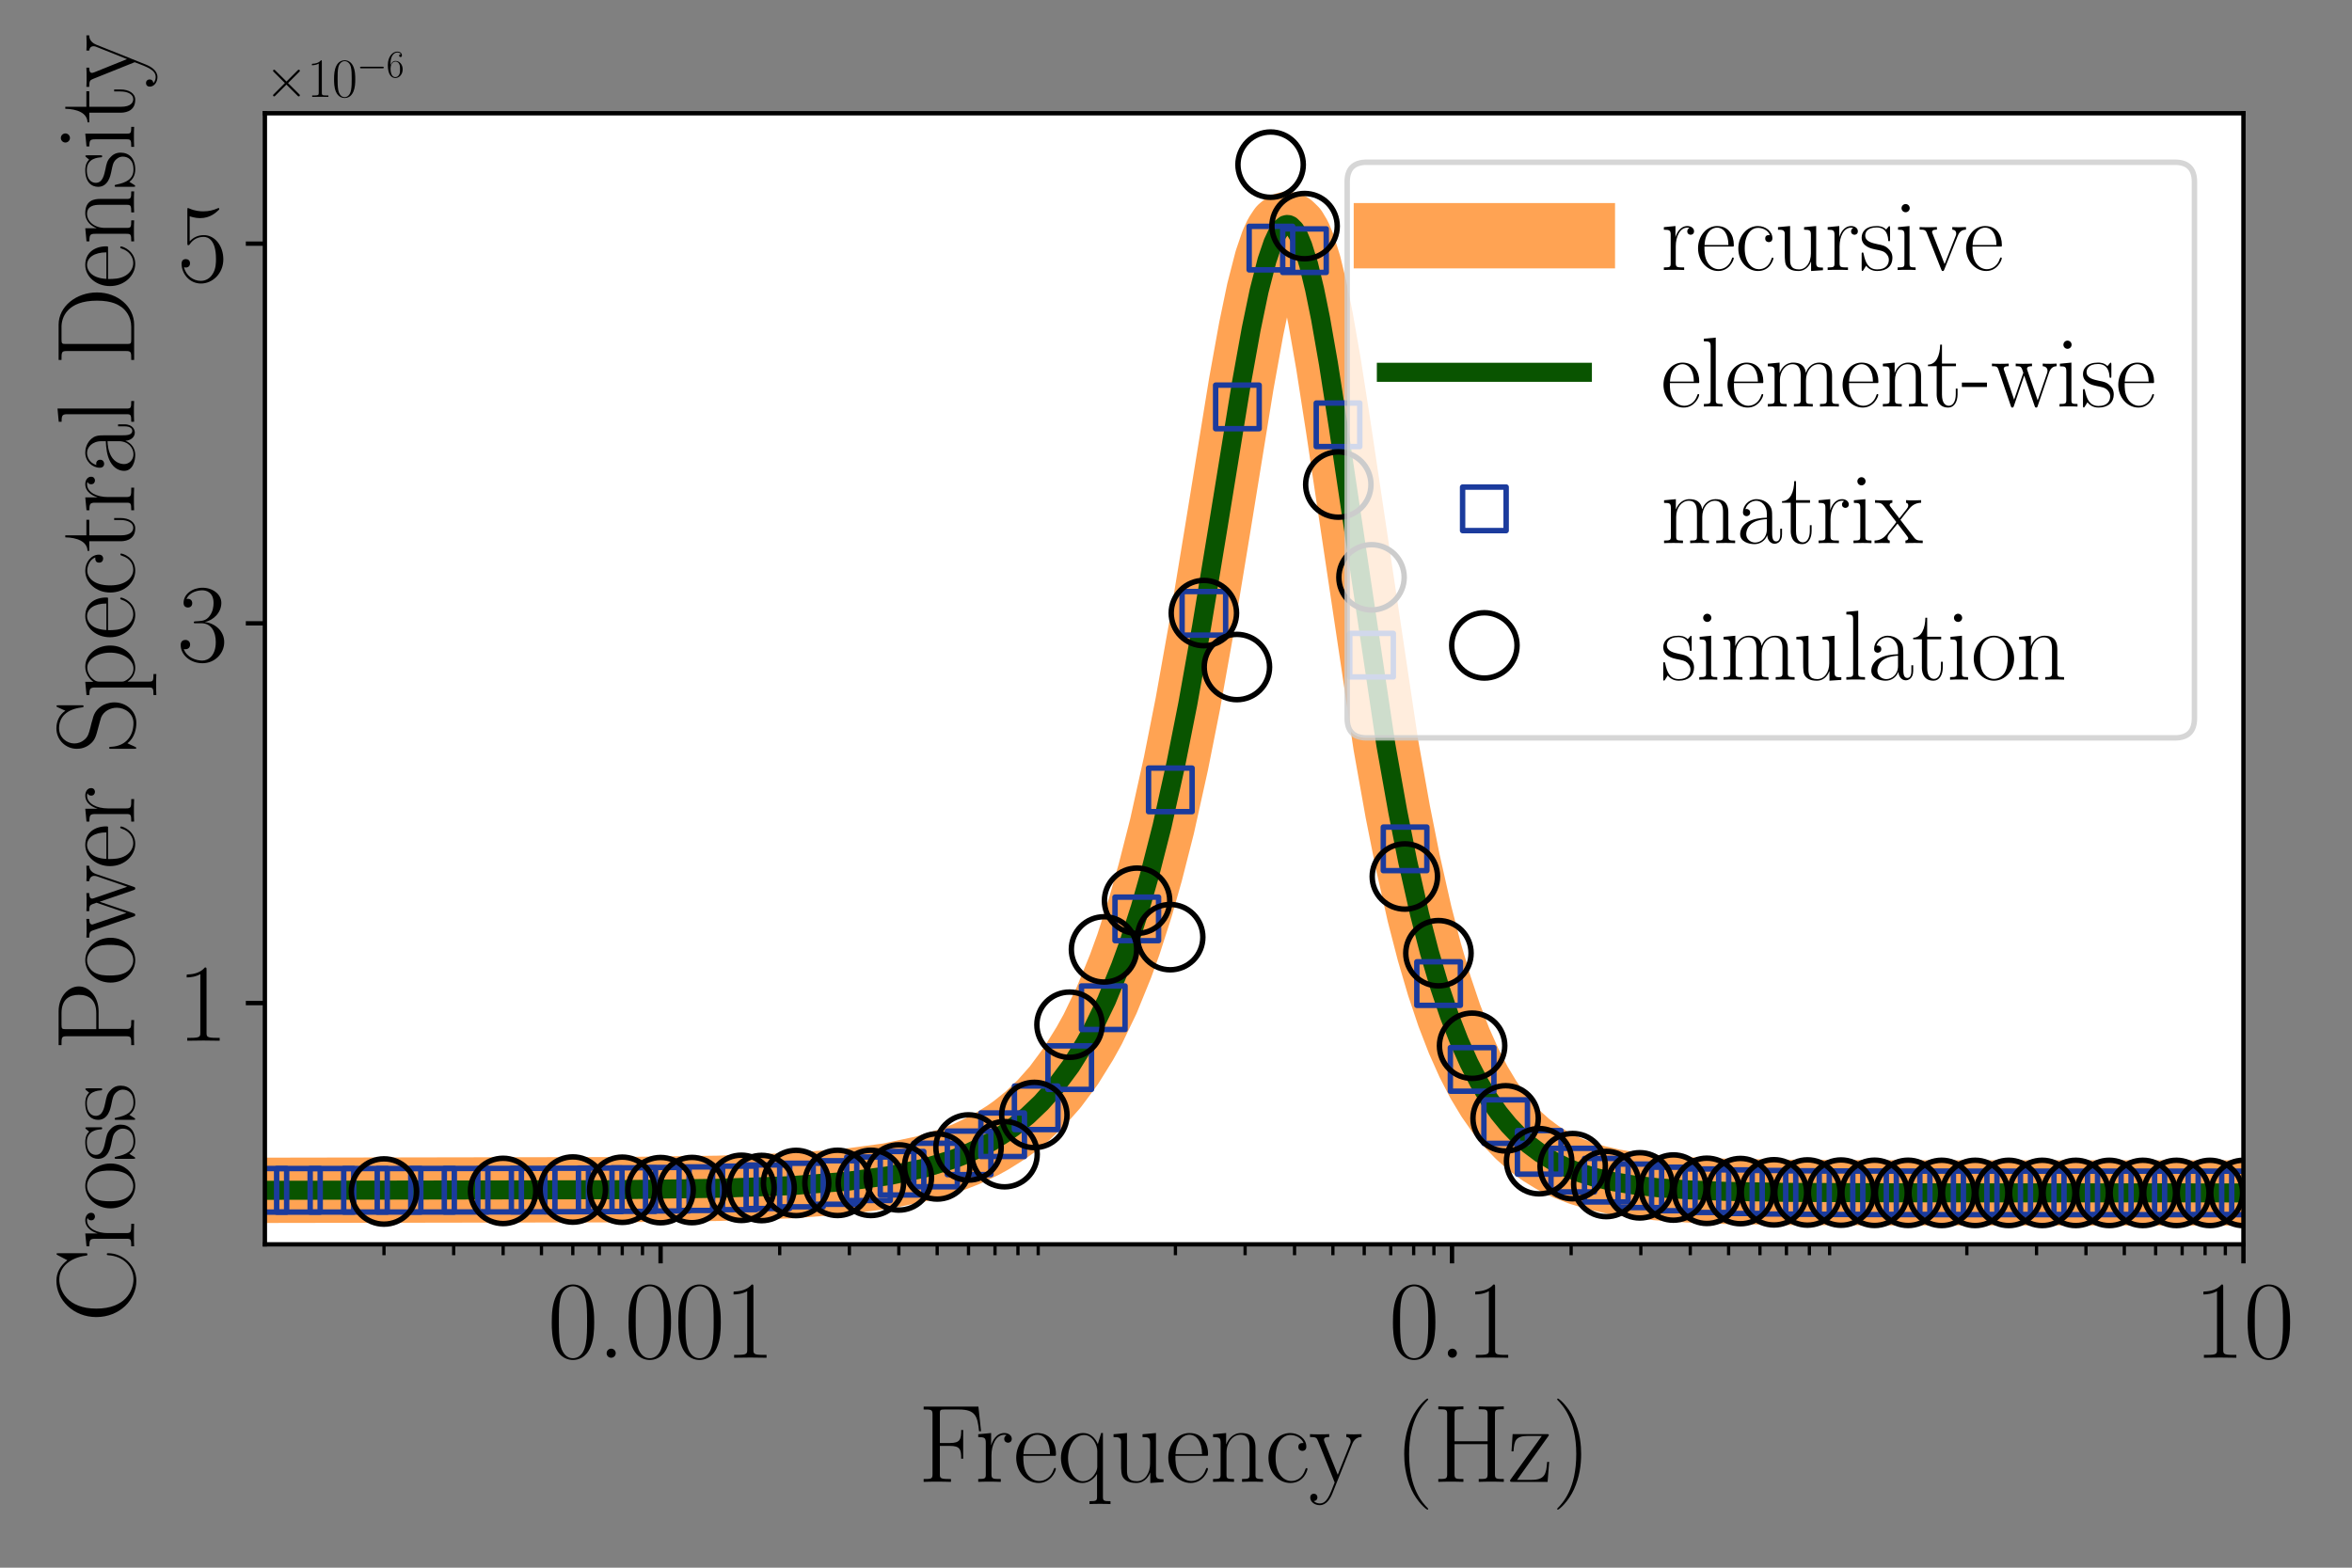 <?xml version="1.0" encoding="utf-8" standalone="no"?>
<!DOCTYPE svg PUBLIC "-//W3C//DTD SVG 1.1//EN"
  "http://www.w3.org/Graphics/SVG/1.1/DTD/svg11.dtd">
<svg xmlns:xlink="http://www.w3.org/1999/xlink" width="432pt" height="288pt" viewBox="0 0 432 288" xmlns="http://www.w3.org/2000/svg" version="1.1">
 <rect x="0" y="0" width="432" height="288" fill="#808080" stroke="none"/>
 <defs>
  <style type="text/css">*{stroke-linejoin: round; stroke-linecap: butt}</style>
 </defs>
 <g id="figure_1">
  <g id="patch_1">
   <path d="M 0 288 
L 432 288 
L 432 0 
L 0 0 
L 0 288 
z
" style="fill: none"/>
  </g>
  <g id="axes_1">
   <g id="patch_2">
    <path d="M 48.651 228.597 
L 412.062 228.597 
L 412.062 20.803 
L 48.651 20.803 
z
" style="fill: #ffffff"/>
   </g>
   <g id="matplotlib.axis_1">
    <g id="xtick_1">
     <g id="line2d_1">
      <defs>
       <path id="m7f804208b7" d="M 0 0 
L 0 3.5 
" style="stroke: #000000; stroke-width: 0.8"/>
      </defs>
      <g>
       <use xlink:href="#m7f804208b7" x="121.333" y="228.597" style="stroke: #000000; stroke-width: 0.8"/>
      </g>
     </g>
     <g id="text_1">
      <!-- 0.001 -->
      <g transform="translate(100.57 249.434) scale(0.2 -0.2)">
       <defs>
        <path id="CMR17-30" d="M 2688 2038 
C 2688 2430 2682 3099 2413 3613 
C 2176 4063 1798 4224 1466 4224 
C 1158 4224 768 4082 525 3620 
C 269 3137 243 2539 243 2038 
C 243 1671 250 1112 448 623 
C 723 -39 1216 -128 1466 -128 
C 1760 -128 2208 -7 2470 604 
C 2662 1048 2688 1568 2688 2038 
z
M 1466 -26 
C 1056 -26 813 328 723 816 
C 653 1196 653 1749 653 2109 
C 653 2604 653 3015 736 3407 
C 858 3954 1216 4121 1466 4121 
C 1728 4121 2067 3947 2189 3420 
C 2272 3054 2278 2623 2278 2109 
C 2278 1691 2278 1176 2202 797 
C 2067 96 1690 -26 1466 -26 
z
" transform="scale(0.016)"/>
        <path id="CMR17-2e" d="M 1062 262 
C 1062 422 934 524 800 524 
C 672 524 538 422 538 262 
C 538 102 666 0 800 0 
C 928 0 1062 102 1062 262 
z
" transform="scale(0.016)"/>
        <path id="CMR17-31" d="M 1702 4083 
C 1702 4217 1696 4224 1606 4224 
C 1357 3927 979 3833 621 3820 
C 602 3820 570 3820 563 3808 
C 557 3795 557 3782 557 3648 
C 755 3648 1088 3686 1344 3839 
L 1344 467 
C 1344 243 1331 166 781 166 
L 589 166 
L 589 0 
C 896 6 1216 12 1523 12 
C 1830 12 2150 6 2458 0 
L 2458 166 
L 2266 166 
C 1715 166 1702 236 1702 467 
L 1702 4083 
z
" transform="scale(0.016)"/>
       </defs>
       <use xlink:href="#CMR17-30" transform="scale(0.996)"/>
       <use xlink:href="#CMR17-2e" transform="translate(45.69 0) scale(0.996)"/>
       <use xlink:href="#CMR17-30" transform="translate(70.562 0) scale(0.996)"/>
       <use xlink:href="#CMR17-30" transform="translate(116.252 0) scale(0.996)"/>
       <use xlink:href="#CMR17-31" transform="translate(161.942 0) scale(0.996)"/>
      </g>
     </g>
    </g>
    <g id="xtick_2">
     <g id="line2d_2">
      <g>
       <use xlink:href="#m7f804208b7" x="266.697" y="228.597" style="stroke: #000000; stroke-width: 0.8"/>
      </g>
     </g>
     <g id="text_2">
      <!-- 0.1 -->
      <g transform="translate(255.072 249.434) scale(0.2 -0.2)">
       <use xlink:href="#CMR17-30" transform="scale(0.996)"/>
       <use xlink:href="#CMR17-2e" transform="translate(45.69 0) scale(0.996)"/>
       <use xlink:href="#CMR17-31" transform="translate(70.562 0) scale(0.996)"/>
      </g>
     </g>
    </g>
    <g id="xtick_3">
     <g id="line2d_3">
      <g>
       <use xlink:href="#m7f804208b7" x="412.062" y="228.597" style="stroke: #000000; stroke-width: 0.8"/>
      </g>
     </g>
     <g id="text_3">
      <!-- 10 -->
      <g transform="translate(402.924 249.434) scale(0.2 -0.2)">
       <use xlink:href="#CMR17-31" transform="scale(0.996)"/>
       <use xlink:href="#CMR17-30" transform="translate(45.69 0) scale(0.996)"/>
      </g>
     </g>
    </g>
    <g id="xtick_4">
     <g id="line2d_4">
      <defs>
       <path id="mc0b486deef" d="M 0 0 
L 0 2 
" style="stroke: #000000; stroke-width: 0.6"/>
      </defs>
      <g>
       <use xlink:href="#mc0b486deef" x="70.53" y="228.597" style="stroke: #000000; stroke-width: 0.6"/>
      </g>
     </g>
    </g>
    <g id="xtick_5">
     <g id="line2d_5">
      <g>
       <use xlink:href="#mc0b486deef" x="83.329" y="228.597" style="stroke: #000000; stroke-width: 0.6"/>
      </g>
     </g>
    </g>
    <g id="xtick_6">
     <g id="line2d_6">
      <g>
       <use xlink:href="#mc0b486deef" x="92.41" y="228.597" style="stroke: #000000; stroke-width: 0.6"/>
      </g>
     </g>
    </g>
    <g id="xtick_7">
     <g id="line2d_7">
      <g>
       <use xlink:href="#mc0b486deef" x="99.453" y="228.597" style="stroke: #000000; stroke-width: 0.6"/>
      </g>
     </g>
    </g>
    <g id="xtick_8">
     <g id="line2d_8">
      <g>
       <use xlink:href="#mc0b486deef" x="105.208" y="228.597" style="stroke: #000000; stroke-width: 0.6"/>
      </g>
     </g>
    </g>
    <g id="xtick_9">
     <g id="line2d_9">
      <g>
       <use xlink:href="#mc0b486deef" x="110.074" y="228.597" style="stroke: #000000; stroke-width: 0.6"/>
      </g>
     </g>
    </g>
    <g id="xtick_10">
     <g id="line2d_10">
      <g>
       <use xlink:href="#mc0b486deef" x="114.289" y="228.597" style="stroke: #000000; stroke-width: 0.6"/>
      </g>
     </g>
    </g>
    <g id="xtick_11">
     <g id="line2d_11">
      <g>
       <use xlink:href="#mc0b486deef" x="118.007" y="228.597" style="stroke: #000000; stroke-width: 0.6"/>
      </g>
     </g>
    </g>
    <g id="xtick_12">
     <g id="line2d_12">
      <g>
       <use xlink:href="#mc0b486deef" x="143.212" y="228.597" style="stroke: #000000; stroke-width: 0.6"/>
      </g>
     </g>
    </g>
    <g id="xtick_13">
     <g id="line2d_13">
      <g>
       <use xlink:href="#mc0b486deef" x="156.011" y="228.597" style="stroke: #000000; stroke-width: 0.6"/>
      </g>
     </g>
    </g>
    <g id="xtick_14">
     <g id="line2d_14">
      <g>
       <use xlink:href="#mc0b486deef" x="165.092" y="228.597" style="stroke: #000000; stroke-width: 0.6"/>
      </g>
     </g>
    </g>
    <g id="xtick_15">
     <g id="line2d_15">
      <g>
       <use xlink:href="#mc0b486deef" x="172.136" y="228.597" style="stroke: #000000; stroke-width: 0.6"/>
      </g>
     </g>
    </g>
    <g id="xtick_16">
     <g id="line2d_16">
      <g>
       <use xlink:href="#mc0b486deef" x="177.891" y="228.597" style="stroke: #000000; stroke-width: 0.6"/>
      </g>
     </g>
    </g>
    <g id="xtick_17">
     <g id="line2d_17">
      <g>
       <use xlink:href="#mc0b486deef" x="182.757" y="228.597" style="stroke: #000000; stroke-width: 0.6"/>
      </g>
     </g>
    </g>
    <g id="xtick_18">
     <g id="line2d_18">
      <g>
       <use xlink:href="#mc0b486deef" x="186.972" y="228.597" style="stroke: #000000; stroke-width: 0.6"/>
      </g>
     </g>
    </g>
    <g id="xtick_19">
     <g id="line2d_19">
      <g>
       <use xlink:href="#mc0b486deef" x="190.689" y="228.597" style="stroke: #000000; stroke-width: 0.6"/>
      </g>
     </g>
    </g>
    <g id="xtick_20">
     <g id="line2d_20">
      <g>
       <use xlink:href="#mc0b486deef" x="215.895" y="228.597" style="stroke: #000000; stroke-width: 0.6"/>
      </g>
     </g>
    </g>
    <g id="xtick_21">
     <g id="line2d_21">
      <g>
       <use xlink:href="#mc0b486deef" x="228.693" y="228.597" style="stroke: #000000; stroke-width: 0.6"/>
      </g>
     </g>
    </g>
    <g id="xtick_22">
     <g id="line2d_22">
      <g>
       <use xlink:href="#mc0b486deef" x="237.774" y="228.597" style="stroke: #000000; stroke-width: 0.6"/>
      </g>
     </g>
    </g>
    <g id="xtick_23">
     <g id="line2d_23">
      <g>
       <use xlink:href="#mc0b486deef" x="244.818" y="228.597" style="stroke: #000000; stroke-width: 0.6"/>
      </g>
     </g>
    </g>
    <g id="xtick_24">
     <g id="line2d_24">
      <g>
       <use xlink:href="#mc0b486deef" x="250.573" y="228.597" style="stroke: #000000; stroke-width: 0.6"/>
      </g>
     </g>
    </g>
    <g id="xtick_25">
     <g id="line2d_25">
      <g>
       <use xlink:href="#mc0b486deef" x="255.439" y="228.597" style="stroke: #000000; stroke-width: 0.6"/>
      </g>
     </g>
    </g>
    <g id="xtick_26">
     <g id="line2d_26">
      <g>
       <use xlink:href="#mc0b486deef" x="259.654" y="228.597" style="stroke: #000000; stroke-width: 0.6"/>
      </g>
     </g>
    </g>
    <g id="xtick_27">
     <g id="line2d_27">
      <g>
       <use xlink:href="#mc0b486deef" x="263.372" y="228.597" style="stroke: #000000; stroke-width: 0.6"/>
      </g>
     </g>
    </g>
    <g id="xtick_28">
     <g id="line2d_28">
      <g>
       <use xlink:href="#mc0b486deef" x="288.577" y="228.597" style="stroke: #000000; stroke-width: 0.6"/>
      </g>
     </g>
    </g>
    <g id="xtick_29">
     <g id="line2d_29">
      <g>
       <use xlink:href="#mc0b486deef" x="301.376" y="228.597" style="stroke: #000000; stroke-width: 0.6"/>
      </g>
     </g>
    </g>
    <g id="xtick_30">
     <g id="line2d_30">
      <g>
       <use xlink:href="#mc0b486deef" x="310.456" y="228.597" style="stroke: #000000; stroke-width: 0.6"/>
      </g>
     </g>
    </g>
    <g id="xtick_31">
     <g id="line2d_31">
      <g>
       <use xlink:href="#mc0b486deef" x="317.5" y="228.597" style="stroke: #000000; stroke-width: 0.6"/>
      </g>
     </g>
    </g>
    <g id="xtick_32">
     <g id="line2d_32">
      <g>
       <use xlink:href="#mc0b486deef" x="323.255" y="228.597" style="stroke: #000000; stroke-width: 0.6"/>
      </g>
     </g>
    </g>
    <g id="xtick_33">
     <g id="line2d_33">
      <g>
       <use xlink:href="#mc0b486deef" x="328.121" y="228.597" style="stroke: #000000; stroke-width: 0.6"/>
      </g>
     </g>
    </g>
    <g id="xtick_34">
     <g id="line2d_34">
      <g>
       <use xlink:href="#mc0b486deef" x="332.336" y="228.597" style="stroke: #000000; stroke-width: 0.6"/>
      </g>
     </g>
    </g>
    <g id="xtick_35">
     <g id="line2d_35">
      <g>
       <use xlink:href="#mc0b486deef" x="336.054" y="228.597" style="stroke: #000000; stroke-width: 0.6"/>
      </g>
     </g>
    </g>
    <g id="xtick_36">
     <g id="line2d_36">
      <g>
       <use xlink:href="#mc0b486deef" x="361.259" y="228.597" style="stroke: #000000; stroke-width: 0.6"/>
      </g>
     </g>
    </g>
    <g id="xtick_37">
     <g id="line2d_37">
      <g>
       <use xlink:href="#mc0b486deef" x="374.058" y="228.597" style="stroke: #000000; stroke-width: 0.6"/>
      </g>
     </g>
    </g>
    <g id="xtick_38">
     <g id="line2d_38">
      <g>
       <use xlink:href="#mc0b486deef" x="383.139" y="228.597" style="stroke: #000000; stroke-width: 0.6"/>
      </g>
     </g>
    </g>
    <g id="xtick_39">
     <g id="line2d_39">
      <g>
       <use xlink:href="#mc0b486deef" x="390.182" y="228.597" style="stroke: #000000; stroke-width: 0.6"/>
      </g>
     </g>
    </g>
    <g id="xtick_40">
     <g id="line2d_40">
      <g>
       <use xlink:href="#mc0b486deef" x="395.937" y="228.597" style="stroke: #000000; stroke-width: 0.6"/>
      </g>
     </g>
    </g>
    <g id="xtick_41">
     <g id="line2d_41">
      <g>
       <use xlink:href="#mc0b486deef" x="400.803" y="228.597" style="stroke: #000000; stroke-width: 0.6"/>
      </g>
     </g>
    </g>
    <g id="xtick_42">
     <g id="line2d_42">
      <g>
       <use xlink:href="#mc0b486deef" x="405.018" y="228.597" style="stroke: #000000; stroke-width: 0.6"/>
      </g>
     </g>
    </g>
    <g id="xtick_43">
     <g id="line2d_43">
      <g>
       <use xlink:href="#mc0b486deef" x="408.736" y="228.597" style="stroke: #000000; stroke-width: 0.6"/>
      </g>
     </g>
    </g>
    <g id="text_4">
     <!-- Frequency (Hz) -->
     <g transform="translate(168.608 272.235) scale(0.2 -0.2)">
      <defs>
       <path id="CMR17-46" d="M 3482 4339 
L 326 4339 
L 326 4172 
C 768 4172 838 4172 838 3883 
L 838 450 
C 838 166 768 166 326 166 
L 326 0 
C 512 12 870 12 1069 12 
C 1331 12 1638 12 1901 0 
L 1901 166 
L 1760 166 
C 1274 166 1261 229 1261 456 
L 1261 2073 
L 1837 2073 
C 2432 2073 2490 1865 2490 1334 
L 2605 1334 
L 2605 2991 
L 2490 2991 
C 2490 2451 2432 2240 1837 2240 
L 1261 2240 
L 1261 3922 
C 1261 4140 1274 4172 1530 4172 
L 2355 4172 
C 3322 4172 3430 3774 3520 2920 
L 3635 2920 
L 3482 4339 
z
" transform="scale(0.016)"/>
       <path id="CMR17-72" d="M 960 1517 
C 960 2134 1222 2713 1702 2713 
C 1747 2713 1792 2707 1837 2687 
C 1837 2687 1696 2642 1696 2475 
C 1696 2321 1818 2257 1914 2257 
C 1990 2257 2131 2302 2131 2482 
C 2131 2687 1926 2816 1709 2816 
C 1222 2816 1011 2340 947 2115 
L 941 2115 
L 941 2816 
L 198 2745 
L 198 2578 
C 576 2578 634 2540 634 2231 
L 634 443 
C 634 198 608 166 198 166 
L 198 0 
C 352 12 646 12 813 12 
C 998 12 1325 12 1498 0 
L 1498 166 
C 1037 166 960 166 960 455 
L 960 1517 
z
" transform="scale(0.016)"/>
       <path id="CMR17-65" d="M 2438 1503 
C 2464 1529 2464 1542 2464 1606 
C 2464 2251 2118 2816 1389 2816 
C 710 2816 173 2175 173 1394 
C 173 554 781 -64 1459 -64 
C 2176 -64 2458 619 2458 755 
C 2458 800 2419 800 2406 800 
C 2362 800 2355 787 2330 709 
C 2189 270 1837 51 1504 51 
C 1229 51 954 206 781 490 
C 582 819 582 1200 582 1503 
L 2438 1503 
z
M 589 1600 
C 634 2511 1126 2713 1382 2713 
C 1818 2713 2112 2308 2118 1600 
L 589 1600 
z
" transform="scale(0.016)"/>
       <path id="CMR17-71" d="M 2630 2816 
L 2528 2816 
L 2336 2177 
C 2189 2519 1920 2816 1491 2816 
C 838 2816 211 2228 211 1376 
C 211 529 800 -64 1440 -64 
C 1933 -64 2208 316 2291 458 
L 2291 -834 
C 2291 -1081 2266 -1114 1856 -1114 
L 1856 -1280 
C 2010 -1268 2291 -1268 2458 -1268 
C 2624 -1268 2912 -1268 3066 -1280 
L 3066 -1114 
C 2656 -1114 2630 -1088 2630 -834 
L 2630 2816 
z
M 2304 871 
C 2304 594 2074 335 2054 316 
C 1856 90 1626 38 1472 38 
C 992 38 621 652 621 1369 
C 621 2125 1043 2700 1536 2700 
C 2048 2700 2304 2112 2304 1776 
L 2304 871 
z
" transform="scale(0.016)"/>
       <path id="CMR17-75" d="M 1882 2745 
L 1882 2579 
C 2259 2579 2317 2540 2317 2229 
L 2317 1053 
C 2317 510 2029 38 1555 38 
C 1030 38 986 355 986 691 
L 986 2816 
L 211 2745 
L 211 2579 
C 467 2579 640 2579 646 2320 
L 646 1079 
C 646 646 646 368 813 187 
C 896 103 1056 -64 1517 -64 
C 2061 -64 2272 400 2323 536 
L 2330 536 
L 2330 -64 
L 3091 -13 
L 3091 154 
C 2714 154 2656 193 2656 503 
L 2656 2816 
L 1882 2745 
z
" transform="scale(0.016)"/>
       <path id="CMR17-6e" d="M 2656 1954 
C 2656 2282 2592 2816 1837 2816 
C 1331 2816 1069 2424 973 2166 
L 966 2166 
L 966 2816 
L 211 2745 
L 211 2578 
C 589 2578 646 2540 646 2231 
L 646 443 
C 646 198 621 166 211 166 
L 211 0 
C 365 12 646 12 813 12 
C 979 12 1267 12 1421 0 
L 1421 166 
C 1011 166 986 192 986 443 
L 986 1678 
C 986 2269 1344 2713 1792 2713 
C 2266 2713 2317 2289 2317 1980 
L 2317 443 
C 2317 198 2291 166 1882 166 
L 1882 0 
C 2035 12 2317 12 2483 12 
C 2650 12 2938 12 3091 0 
L 3091 166 
C 2682 166 2656 192 2656 443 
L 2656 1954 
z
" transform="scale(0.016)"/>
       <path id="CMR17-63" d="M 2234 2240 
C 2112 2240 1933 2240 1933 2015 
C 1933 1836 2080 1785 2163 1785 
C 2208 1785 2394 1804 2394 2028 
C 2394 2476 1958 2816 1466 2816 
C 787 2816 211 2201 211 1379 
C 211 521 813 -64 1466 -64 
C 2259 -64 2458 676 2458 747 
C 2458 773 2451 792 2406 792 
C 2362 792 2355 786 2330 702 
C 2163 180 1798 51 1523 51 
C 1114 51 621 431 621 1385 
C 621 2358 1094 2700 1472 2700 
C 1722 2700 2093 2582 2234 2240 
z
" transform="scale(0.016)"/>
       <path id="CMR17-79" d="M 2496 2183 
C 2656 2579 2944 2585 3034 2585 
L 3034 2752 
C 2912 2745 2752 2739 2630 2739 
C 2496 2739 2285 2739 2157 2752 
L 2157 2585 
C 2400 2566 2406 2384 2406 2332 
C 2406 2268 2394 2235 2362 2158 
L 1664 409 
L 902 2300 
C 870 2378 870 2423 870 2430 
C 870 2572 1018 2585 1171 2585 
L 1171 2752 
C 1018 2739 742 2739 582 2739 
C 410 2739 205 2739 64 2752 
L 64 2585 
C 410 2585 448 2553 531 2345 
L 1485 -31 
C 1197 -795 1030 -1242 627 -1242 
C 557 -1242 397 -1223 282 -1106 
C 429 -1093 493 -1002 493 -892 
C 493 -782 416 -685 288 -685 
C 147 -685 77 -782 77 -899 
C 77 -1158 339 -1344 627 -1344 
C 998 -1344 1229 -983 1357 -659 
L 2496 2183 
z
" transform="scale(0.016)"/>
       <path id="CMR17-28" d="M 1958 -1562 
C 1958 -1556 1958 -1543 1939 -1524 
C 1645 -1223 858 -403 858 1596 
C 858 3595 1632 4408 1946 4729 
C 1946 4735 1958 4748 1958 4767 
C 1958 4787 1939 4800 1914 4800 
C 1843 4800 1299 4325 986 3620 
C 666 2909 576 2218 576 1603 
C 576 1141 621 360 1005 -467 
C 1312 -1133 1837 -1600 1914 -1600 
C 1946 -1600 1958 -1588 1958 -1562 
z
" transform="scale(0.016)"/>
       <path id="CMR17-48" d="M 3590 3898 
C 3590 4185 3661 4185 4102 4185 
L 4102 4352 
C 3917 4339 3578 4339 3379 4339 
C 3181 4339 2842 4339 2656 4352 
L 2656 4185 
C 3098 4185 3168 4185 3168 3898 
L 3168 2342 
L 1261 2342 
L 1261 3898 
C 1261 4185 1331 4185 1773 4185 
L 1773 4352 
C 1587 4339 1248 4339 1050 4339 
C 851 4339 512 4339 326 4352 
L 326 4185 
C 768 4185 838 4185 838 3898 
L 838 452 
C 838 166 768 166 326 166 
L 326 0 
C 512 12 851 12 1050 12 
C 1248 12 1587 12 1773 0 
L 1773 166 
C 1331 166 1261 166 1261 452 
L 1261 2176 
L 3168 2176 
L 3168 452 
C 3168 166 3098 166 2656 166 
L 2656 0 
C 2842 12 3181 12 3379 12 
C 3578 12 3917 12 4102 0 
L 4102 166 
C 3661 166 3590 166 3590 452 
L 3590 3898 
z
" transform="scale(0.016)"/>
       <path id="CMR17-7a" d="M 2310 2604 
C 2362 2668 2362 2681 2362 2694 
C 2362 2752 2336 2752 2221 2752 
L 275 2752 
L 211 1760 
L 326 1760 
C 371 2380 442 2649 1178 2649 
L 1958 2649 
L 128 96 
C 128 6 134 0 269 0 
L 2291 0 
L 2381 1152 
L 2266 1152 
C 2214 441 2131 115 1350 115 
L 531 115 
L 2310 2604 
z
" transform="scale(0.016)"/>
       <path id="CMR17-29" d="M 1683 1596 
C 1683 2057 1638 2839 1254 3665 
C 947 4332 422 4800 346 4800 
C 326 4800 301 4793 301 4761 
C 301 4748 307 4742 314 4729 
C 621 4408 1402 3595 1402 1603 
C 1402 -396 627 -1210 314 -1530 
C 307 -1543 301 -1549 301 -1562 
C 301 -1594 326 -1600 346 -1600 
C 416 -1600 960 -1127 1274 -422 
C 1594 289 1683 981 1683 1596 
z
" transform="scale(0.016)"/>
      </defs>
      <use xlink:href="#CMR17-46" transform="scale(0.996)"/>
      <use xlink:href="#CMR17-72" transform="translate(52.177 0) scale(0.996)"/>
      <use xlink:href="#CMR17-65" transform="translate(87.457 0) scale(0.996)"/>
      <use xlink:href="#CMR17-71" transform="translate(127.943 0) scale(0.996)"/>
      <use xlink:href="#CMR17-75" transform="translate(176.236 0) scale(0.996)"/>
      <use xlink:href="#CMR17-65" transform="translate(227.131 0) scale(0.996)"/>
      <use xlink:href="#CMR17-6e" transform="translate(267.617 0) scale(0.996)"/>
      <use xlink:href="#CMR17-63" transform="translate(318.512 0) scale(0.996)"/>
      <use xlink:href="#CMR17-79" transform="translate(358.998 0) scale(0.996)"/>
      <use xlink:href="#CMR17-28" transform="translate(437.367 0) scale(0.996)"/>
      <use xlink:href="#CMR17-48" transform="translate(472.648 0) scale(0.996)"/>
      <use xlink:href="#CMR17-7a" transform="translate(541.72 0) scale(0.996)"/>
      <use xlink:href="#CMR17-29" transform="translate(582.206 0) scale(0.996)"/>
     </g>
    </g>
   </g>
   <g id="matplotlib.axis_2">
    <g id="ytick_1">
     <g id="line2d_44">
      <defs>
       <path id="m392559b554" d="M 0 0 
L -3.5 0 
" style="stroke: #000000; stroke-width: 0.8"/>
      </defs>
      <g>
       <use xlink:href="#m392559b554" x="48.651" y="184.273" style="stroke: #000000; stroke-width: 0.8"/>
      </g>
     </g>
     <g id="text_5">
      <!-- $\mathdefault{1}$ -->
      <g transform="translate(32.513 191.192) scale(0.2 -0.2)">
       <use xlink:href="#CMR17-31" transform="scale(0.996)"/>
      </g>
     </g>
    </g>
    <g id="ytick_2">
     <g id="line2d_45">
      <g>
       <use xlink:href="#m392559b554" x="48.651" y="114.516" style="stroke: #000000; stroke-width: 0.8"/>
      </g>
     </g>
     <g id="text_6">
      <!-- $\mathdefault{3}$ -->
      <g transform="translate(32.513 121.435) scale(0.2 -0.2)">
       <defs>
        <path id="CMR17-33" d="M 1414 2176 
C 1984 2176 2234 1673 2234 1094 
C 2234 322 1824 25 1453 25 
C 1114 25 563 193 390 691 
C 422 678 454 678 486 678 
C 640 678 755 780 755 947 
C 755 1132 614 1216 486 1216 
C 378 1216 211 1164 211 927 
C 211 335 787 -128 1466 -128 
C 2176 -128 2720 432 2720 1087 
C 2720 1718 2208 2176 1600 2246 
C 2086 2347 2554 2776 2554 3353 
C 2554 3856 2048 4224 1472 4224 
C 890 4224 378 3862 378 3347 
C 378 3123 544 3084 627 3084 
C 762 3084 877 3167 877 3334 
C 877 3500 762 3584 627 3584 
C 602 3584 570 3584 544 3571 
C 730 3999 1235 4076 1459 4076 
C 1683 4076 2106 3966 2106 3347 
C 2106 3167 2080 2851 1862 2574 
C 1670 2329 1453 2316 1242 2297 
C 1210 2297 1062 2284 1037 2284 
C 992 2278 966 2272 966 2227 
C 966 2182 973 2176 1101 2176 
L 1414 2176 
z
" transform="scale(0.016)"/>
       </defs>
       <use xlink:href="#CMR17-33" transform="scale(0.996)"/>
      </g>
     </g>
    </g>
    <g id="ytick_3">
     <g id="line2d_46">
      <g>
       <use xlink:href="#m392559b554" x="48.651" y="44.76" style="stroke: #000000; stroke-width: 0.8"/>
      </g>
     </g>
     <g id="text_7">
      <!-- $\mathdefault{5}$ -->
      <g transform="translate(32.513 51.678) scale(0.2 -0.2)">
       <defs>
        <path id="CMR17-35" d="M 730 3750 
C 794 3724 1056 3641 1325 3641 
C 1920 3641 2246 3961 2432 4140 
C 2432 4191 2432 4224 2394 4224 
C 2387 4224 2374 4224 2323 4198 
C 2099 4102 1837 4032 1517 4032 
C 1325 4032 1037 4055 723 4191 
C 653 4224 640 4224 634 4224 
C 602 4224 595 4217 595 4090 
L 595 2231 
C 595 2113 595 2080 659 2080 
C 691 2080 704 2093 736 2139 
C 941 2435 1222 2560 1542 2560 
C 1766 2560 2246 2415 2246 1293 
C 2246 1087 2246 716 2054 422 
C 1894 159 1645 25 1370 25 
C 947 25 518 319 403 812 
C 429 806 480 793 506 793 
C 589 793 749 838 749 1036 
C 749 1209 627 1280 506 1280 
C 358 1280 262 1190 262 1011 
C 262 454 704 -128 1382 -128 
C 2042 -128 2669 441 2669 1267 
C 2669 2054 2170 2662 1549 2662 
C 1222 2662 947 2540 730 2304 
L 730 3750 
z
" transform="scale(0.016)"/>
       </defs>
       <use xlink:href="#CMR17-35" transform="scale(0.996)"/>
      </g>
     </g>
    </g>
    <g id="text_8">
     <!-- Cross Power Spectral Density -->
     <g transform="translate(24.637 242.896) rotate(-90) scale(0.2 -0.2)">
      <defs>
       <path id="CMR17-43" d="M 3974 4351 
C 3974 4467 3968 4473 3930 4473 
C 3904 4473 3898 4467 3853 4390 
L 3571 3849 
C 3258 4249 2874 4480 2381 4480 
C 1286 4480 294 3507 294 2179 
C 294 837 1286 -128 2387 -128 
C 3366 -128 3974 741 3974 1482 
C 3974 1547 3974 1573 3917 1573 
C 3866 1573 3866 1553 3859 1495 
C 3808 592 3168 38 2477 38 
C 1824 38 781 502 781 2179 
C 781 3862 1843 4313 2464 4313 
C 3187 4313 3712 3681 3834 2785 
C 3846 2707 3846 2695 3904 2695 
C 3974 2695 3974 2707 3974 2824 
L 3974 4351 
z
" transform="scale(0.016)"/>
       <path id="CMR17-6f" d="M 2758 1356 
C 2758 2176 2163 2816 1466 2816 
C 768 2816 173 2176 173 1356 
C 173 550 768 -64 1466 -64 
C 2163 -64 2758 550 2758 1356 
z
M 1466 51 
C 1165 51 909 230 762 480 
C 602 768 582 1126 582 1408 
C 582 1676 595 2009 762 2297 
C 890 2508 1139 2713 1466 2713 
C 1754 2713 1997 2553 2150 2329 
C 2349 2028 2349 1606 2349 1408 
C 2349 1158 2336 774 2163 467 
C 1984 172 1709 51 1466 51 
z
" transform="scale(0.016)"/>
       <path id="CMR17-73" d="M 1978 2688 
C 1978 2803 1971 2809 1933 2809 
C 1907 2809 1901 2803 1824 2707 
C 1805 2681 1747 2617 1728 2592 
C 1523 2809 1235 2816 1126 2816 
C 416 2816 160 2444 160 2073 
C 160 1497 813 1363 998 1324 
C 1402 1241 1542 1216 1677 1100 
C 1760 1024 1901 883 1901 652 
C 1901 384 1747 38 1158 38 
C 602 38 403 460 288 1024 
C 269 1113 269 1120 218 1120 
C 166 1120 160 1113 160 985 
L 160 64 
C 160 -52 166 -58 205 -58 
C 237 -58 243 -52 275 0 
C 314 57 410 211 448 275 
C 576 102 800 -64 1158 -64 
C 1792 -64 2131 281 2131 780 
C 2131 1107 1958 1280 1875 1356 
C 1683 1555 1459 1600 1190 1651 
C 838 1728 390 1817 390 2208 
C 390 2374 480 2726 1126 2726 
C 1811 2726 1850 2086 1862 1881 
C 1869 1849 1901 1843 1920 1843 
C 1978 1843 1978 1862 1978 1971 
L 1978 2688 
z
" transform="scale(0.016)"/>
       <path id="CMR17-50" d="M 1267 2048 
L 2291 2048 
C 3117 2048 3718 2583 3718 3187 
C 3718 3791 3130 4352 2291 4352 
L 333 4352 
L 333 4185 
C 774 4185 845 4185 845 3899 
L 845 453 
C 845 166 774 166 333 166 
L 333 0 
C 518 12 858 12 1056 12 
C 1254 12 1594 12 1779 0 
L 1779 166 
C 1338 166 1267 166 1267 453 
L 1267 2048 
z
M 1254 2182 
L 1254 3937 
C 1254 4153 1267 4185 1523 4185 
L 2170 4185 
C 2995 4185 3232 3715 3232 3187 
C 3232 2608 2950 2182 2170 2182 
L 1254 2182 
z
" transform="scale(0.016)"/>
       <path id="CMR17-77" d="M 3725 2186 
C 3853 2566 4109 2579 4205 2585 
L 4205 2752 
C 4077 2745 3949 2739 3821 2739 
C 3699 2739 3424 2739 3315 2752 
L 3315 2585 
C 3514 2572 3622 2456 3622 2296 
C 3622 2251 3610 2193 3597 2148 
L 2995 398 
L 2342 2296 
C 2330 2341 2310 2392 2310 2418 
C 2310 2585 2528 2585 2630 2585 
L 2630 2752 
C 2483 2739 2214 2739 2061 2739 
C 1901 2739 1734 2739 1587 2752 
L 1587 2585 
C 1939 2585 1939 2572 2074 2167 
L 1485 443 
L 851 2302 
C 819 2386 819 2399 819 2418 
C 819 2585 1037 2585 1139 2585 
L 1139 2752 
C 986 2739 717 2739 557 2739 
C 416 2739 198 2739 64 2752 
L 64 2585 
C 346 2585 416 2566 486 2353 
L 1274 38 
C 1299 -45 1318 -64 1370 -64 
C 1414 -64 1440 -52 1472 44 
L 2131 1987 
L 2797 44 
C 2829 -52 2854 -64 2899 -64 
C 2950 -64 2970 -45 2995 38 
L 3725 2186 
z
" transform="scale(0.016)"/>
       <path id="CMR17-53" d="M 2803 4351 
C 2803 4467 2797 4473 2758 4473 
C 2720 4473 2707 4447 2682 4390 
L 2490 3965 
C 2246 4320 1875 4480 1472 4480 
C 819 4480 294 3958 294 3301 
C 294 3101 339 2817 557 2546 
C 794 2250 1018 2198 1530 2063 
C 1722 2011 2042 1927 2106 1901 
C 2470 1747 2662 1360 2662 999 
C 2662 534 2336 38 1779 38 
C 1094 38 454 425 410 1328 
C 403 1431 397 1437 352 1437 
C 301 1437 294 1431 294 1302 
L 294 0 
C 294 -116 301 -122 339 -122 
C 384 -122 397 -90 486 109 
C 493 128 493 141 614 386 
C 934 -39 1472 -128 1779 -128 
C 2477 -128 2970 457 2970 1141 
C 2970 1476 2848 1734 2778 1850 
C 2509 2263 2221 2340 1914 2417 
C 1869 2437 1856 2437 1498 2527 
C 1152 2617 1005 2662 845 2836 
C 666 3036 602 3243 602 3449 
C 602 3868 934 4326 1478 4326 
C 2157 4326 2579 3842 2675 3036 
C 2694 2920 2701 2914 2746 2914 
C 2803 2914 2803 2933 2803 3043 
L 2803 4351 
z
" transform="scale(0.016)"/>
       <path id="CMR17-70" d="M 1408 -1114 
C 998 -1114 973 -1088 973 -834 
L 973 380 
C 1158 109 1427 -64 1766 -64 
C 2406 -64 3053 503 3053 1382 
C 3053 2196 2496 2816 1837 2816 
C 1453 2816 1139 2603 960 2345 
L 960 2816 
L 198 2745 
L 198 2577 
C 576 2577 634 2539 634 2228 
L 634 -834 
C 634 -1081 608 -1114 198 -1114 
L 198 -1280 
C 352 -1268 634 -1268 800 -1268 
C 966 -1268 1254 -1268 1408 -1280 
L 1408 -1114 
z
M 973 2015 
C 973 2106 973 2241 1222 2481 
C 1254 2506 1472 2700 1792 2700 
C 2259 2700 2643 2112 2643 1376 
C 2643 639 2234 38 1728 38 
C 1498 38 1248 148 1056 451 
C 973 594 973 632 973 736 
L 973 2015 
z
" transform="scale(0.016)"/>
       <path id="CMR17-74" d="M 966 2585 
L 1862 2585 
L 1862 2752 
L 966 2752 
L 966 3968 
L 851 3968 
C 838 3292 614 2700 70 2687 
L 70 2585 
L 627 2585 
L 627 778 
C 627 655 627 -64 1370 -64 
C 1747 -64 1965 308 1965 784 
L 1965 1151 
L 1850 1151 
L 1850 790 
C 1850 347 1677 51 1408 51 
C 1222 51 966 179 966 765 
L 966 2585 
z
" transform="scale(0.016)"/>
       <path id="CMR17-61" d="M 2304 1656 
C 2304 2048 2304 2275 2035 2534 
C 1798 2751 1523 2816 1306 2816 
C 800 2816 435 2408 435 1977 
C 435 1740 627 1728 666 1728 
C 749 1728 896 1779 896 1958 
C 896 2118 774 2188 666 2188 
C 640 2188 608 2182 589 2176 
C 723 2594 1069 2713 1293 2713 
C 1613 2713 1965 2421 1965 1875 
L 1965 1632 
C 1587 1619 1133 1568 774 1373 
C 371 1147 256 822 256 576 
C 256 77 832 -64 1171 -64 
C 1523 -64 1850 135 1990 505 
C 2003 219 2182 -39 2464 -39 
C 2598 -39 2938 51 2938 563 
L 2938 926 
L 2822 926 
L 2822 557 
C 2822 161 2650 109 2566 109 
C 2304 109 2304 446 2304 732 
L 2304 1656 
z
M 1965 887 
C 1965 323 1568 38 1216 38 
C 896 38 646 278 646 576 
C 646 771 730 1114 1101 1322 
C 1408 1497 1760 1523 1965 1536 
L 1965 887 
z
" transform="scale(0.016)"/>
       <path id="CMR17-6c" d="M 979 4416 
L 218 4345 
L 218 4179 
C 595 4179 653 4141 653 3835 
L 653 439 
C 653 198 627 166 218 166 
L 218 0 
C 371 12 653 12 813 12 
C 979 12 1261 12 1414 0 
L 1414 166 
C 1005 166 979 191 979 439 
L 979 4416 
z
" transform="scale(0.016)"/>
       <path id="CMR17-44" d="M 333 4352 
L 333 4185 
C 774 4185 845 4185 845 3898 
L 845 453 
C 845 166 774 166 333 166 
L 333 0 
L 2368 0 
C 3398 0 4224 943 4224 2140 
C 4224 3344 3411 4352 2368 4352 
L 333 4352 
z
M 1523 166 
C 1267 166 1254 198 1254 414 
L 1254 3936 
C 1254 4153 1267 4185 1523 4185 
L 2240 4185 
C 2771 4185 3750 3873 3750 2140 
C 3750 1242 3488 879 3366 707 
C 3213 510 2848 166 2240 166 
L 1523 166 
z
" transform="scale(0.016)"/>
       <path id="CMR17-69" d="M 992 3961 
C 992 4102 877 4224 730 4224 
C 589 4224 467 4108 467 3961 
C 467 3820 582 3699 730 3699 
C 870 3699 992 3814 992 3961 
z
M 243 2745 
L 243 2579 
C 602 2579 653 2540 653 2231 
L 653 443 
C 653 198 627 166 218 166 
L 218 0 
C 371 12 646 12 806 12 
C 960 12 1222 12 1370 0 
L 1370 166 
C 992 166 979 205 979 436 
L 979 2816 
L 243 2745 
z
" transform="scale(0.016)"/>
      </defs>
      <use xlink:href="#CMR17-43" transform="scale(0.996)"/>
      <use xlink:href="#CMR17-72" transform="translate(66.51 0) scale(0.996)"/>
      <use xlink:href="#CMR17-6f" transform="translate(101.791 0) scale(0.996)"/>
      <use xlink:href="#CMR17-73" transform="translate(147.481 0) scale(0.996)"/>
      <use xlink:href="#CMR17-73" transform="translate(183.282 0) scale(0.996)"/>
      <use xlink:href="#CMR17-50" transform="translate(249.16 0) scale(0.996)"/>
      <use xlink:href="#CMR17-6f" transform="translate(309.144 0) scale(0.996)"/>
      <use xlink:href="#CMR17-77" transform="translate(352.232 0) scale(0.996)"/>
      <use xlink:href="#CMR17-65" transform="translate(416.139 0) scale(0.996)"/>
      <use xlink:href="#CMR17-72" transform="translate(456.625 0) scale(0.996)"/>
      <use xlink:href="#CMR17-53" transform="translate(521.981 0) scale(0.996)"/>
      <use xlink:href="#CMR17-70" transform="translate(572.877 0) scale(0.996)"/>
      <use xlink:href="#CMR17-65" transform="translate(626.375 0) scale(0.996)"/>
      <use xlink:href="#CMR17-63" transform="translate(666.86 0) scale(0.996)"/>
      <use xlink:href="#CMR17-74" transform="translate(707.346 0) scale(0.996)"/>
      <use xlink:href="#CMR17-72" transform="translate(742.627 0) scale(0.996)"/>
      <use xlink:href="#CMR17-61" transform="translate(777.907 0) scale(0.996)"/>
      <use xlink:href="#CMR17-6c" transform="translate(823.598 0) scale(0.996)"/>
      <use xlink:href="#CMR17-44" transform="translate(878.545 0) scale(0.996)"/>
      <use xlink:href="#CMR17-65" transform="translate(948.939 0) scale(0.996)"/>
      <use xlink:href="#CMR17-6e" transform="translate(989.424 0) scale(0.996)"/>
      <use xlink:href="#CMR17-73" transform="translate(1040.32 0) scale(0.996)"/>
      <use xlink:href="#CMR17-69" transform="translate(1076.121 0) scale(0.996)"/>
      <use xlink:href="#CMR17-74" transform="translate(1100.992 0) scale(0.996)"/>
      <use xlink:href="#CMR17-79" transform="translate(1133.67 0) scale(0.996)"/>
     </g>
    </g>
    <g id="text_9">
     <!-- $\times\mathdefault{10^{−6}}\mathdefault{}$ -->
     <g transform="translate(48.651 17.803) scale(0.1 -0.1)">
      <defs>
       <path id="CMSY10-2" d="M 2490 1775 
L 1210 3046 
C 1133 3123 1120 3136 1069 3136 
C 1005 3136 941 3078 941 3008 
C 941 2963 954 2950 1024 2880 
L 2304 1596 
L 1024 313 
C 954 243 941 230 941 185 
C 941 115 1005 57 1069 57 
C 1120 57 1133 70 1210 147 
L 2483 1418 
L 3808 95 
C 3821 89 3866 57 3904 57 
C 3981 57 4032 115 4032 185 
C 4032 198 4032 223 4013 255 
C 4006 268 2989 1271 2669 1596 
L 3840 2765 
C 3872 2803 3968 2886 4000 2925 
C 4006 2937 4032 2963 4032 3008 
C 4032 3078 3981 3136 3904 3136 
C 3853 3136 3827 3110 3757 3040 
L 2490 1775 
z
" transform="scale(0.016)"/>
       <path id="CMSY10-0" d="M 4218 1472 
C 4326 1472 4442 1472 4442 1600 
C 4442 1728 4326 1728 4218 1728 
L 755 1728 
C 646 1728 531 1728 531 1600 
C 531 1472 646 1472 755 1472 
L 4218 1472 
z
" transform="scale(0.016)"/>
       <path id="CMR17-36" d="M 678 2198 
C 678 3712 1395 4076 1811 4076 
C 1946 4076 2272 4049 2400 3782 
C 2298 3782 2106 3782 2106 3558 
C 2106 3385 2246 3328 2336 3328 
C 2394 3328 2566 3353 2566 3571 
C 2566 3987 2246 4224 1805 4224 
C 1043 4224 243 3411 243 2011 
C 243 257 966 -128 1478 -128 
C 2099 -128 2688 431 2688 1295 
C 2688 2101 2170 2688 1517 2688 
C 1126 2688 838 2430 678 1979 
L 678 2198 
z
M 1478 25 
C 691 25 691 1212 691 1450 
C 691 1914 909 2585 1504 2585 
C 1613 2585 1926 2585 2138 2140 
C 2253 1889 2253 1624 2253 1302 
C 2253 954 2253 696 2118 438 
C 1978 173 1773 25 1478 25 
z
" transform="scale(0.016)"/>
      </defs>
      <use xlink:href="#CMSY10-2" transform="scale(0.996)"/>
      <use xlink:href="#CMR17-31" transform="translate(77.487 0) scale(0.996)"/>
      <use xlink:href="#CMR17-30" transform="translate(123.178 0) scale(0.996)"/>
      <use xlink:href="#CMSY10-0" transform="translate(168.868 36.154) scale(0.697)"/>
      <use xlink:href="#CMR17-36" transform="translate(223.109 36.154) scale(0.697)"/>
     </g>
    </g>
   </g>
   <g id="line2d_47">
    <path d="M 48.651 218.673 
L 113.039 218.563 
L 131.955 218.305 
L 145.415 217.811 
L 155.601 217.02 
L 163.24 215.988 
L 169.788 214.598 
L 175.244 212.893 
L 177.427 212.041 
L 180.701 210.487 
L 182.156 209.687 
L 184.703 208.088 
L 186.158 207.058 
L 188.704 205.013 
L 191.251 202.584 
L 193.797 199.717 
L 196.707 195.802 
L 199.254 191.693 
L 200.709 189.071 
L 203.255 183.773 
L 205.802 177.522 
L 207.257 173.517 
L 209.439 166.731 
L 211.258 160.33 
L 213.441 151.766 
L 215.987 140.284 
L 218.17 129.295 
L 220.716 115.037 
L 223.626 97.398 
L 227.992 70.515 
L 229.811 60.444 
L 231.266 53.445 
L 232.721 47.797 
L 233.812 44.59 
L 234.54 43.022 
L 235.267 41.922 
L 235.995 41.338 
L 236.359 41.238 
L 236.722 41.269 
L 237.086 41.43 
L 237.814 42.143 
L 238.541 43.368 
L 239.269 45.112 
L 240.36 48.605 
L 241.451 53.114 
L 242.543 58.488 
L 243.998 66.798 
L 245.817 78.466 
L 254.547 136.86 
L 256.73 149.099 
L 258.549 158.234 
L 260.732 167.901 
L 262.55 174.942 
L 264.369 181.126 
L 266.188 186.532 
L 268.007 191.237 
L 269.826 195.31 
L 271.645 198.829 
L 273.464 201.859 
L 275.283 204.46 
L 277.101 206.687 
L 278.92 208.591 
L 280.739 210.214 
L 282.922 211.846 
L 285.104 213.19 
L 287.651 214.453 
L 290.197 215.453 
L 293.107 216.342 
L 296.381 217.092 
L 300.019 217.694 
L 304.385 218.189 
L 309.841 218.58 
L 317.117 218.866 
L 328.03 219.05 
L 348.765 219.137 
L 412.062 219.152 
L 412.062 219.152 
" clip-path="url(#pc24504fd8d)" style="fill: none; stroke: #ffa353; stroke-width: 12; stroke-linecap: square"/>
   </g>
   <g id="line2d_48">
    <path d="M 48.651 218.673 
L 113.039 218.563 
L 131.955 218.305 
L 145.415 217.811 
L 155.601 217.02 
L 163.24 215.988 
L 169.788 214.598 
L 175.244 212.893 
L 177.427 212.041 
L 180.701 210.487 
L 182.156 209.687 
L 184.703 208.088 
L 186.158 207.058 
L 188.704 205.013 
L 191.251 202.584 
L 193.797 199.717 
L 196.707 195.802 
L 199.254 191.693 
L 200.709 189.071 
L 203.255 183.773 
L 205.802 177.522 
L 207.257 173.517 
L 209.439 166.731 
L 211.258 160.33 
L 213.441 151.766 
L 215.987 140.284 
L 218.17 129.295 
L 220.716 115.037 
L 223.626 97.398 
L 227.992 70.515 
L 229.811 60.444 
L 231.266 53.445 
L 232.721 47.797 
L 233.812 44.59 
L 234.54 43.022 
L 235.267 41.922 
L 235.995 41.338 
L 236.359 41.238 
L 236.722 41.269 
L 237.086 41.43 
L 237.814 42.143 
L 238.541 43.368 
L 239.269 45.112 
L 240.36 48.605 
L 241.451 53.114 
L 242.543 58.488 
L 243.998 66.798 
L 245.817 78.466 
L 254.547 136.86 
L 256.73 149.099 
L 258.549 158.234 
L 260.732 167.901 
L 262.55 174.942 
L 264.369 181.126 
L 266.188 186.532 
L 268.007 191.237 
L 269.826 195.31 
L 271.645 198.829 
L 273.464 201.859 
L 275.283 204.46 
L 277.101 206.687 
L 278.92 208.591 
L 280.739 210.214 
L 282.922 211.846 
L 285.104 213.19 
L 287.651 214.453 
L 290.197 215.453 
L 293.107 216.342 
L 296.381 217.092 
L 300.019 217.694 
L 304.385 218.189 
L 309.841 218.58 
L 317.117 218.866 
L 328.03 219.05 
L 348.765 219.137 
L 412.062 219.152 
L 412.062 219.152 
" clip-path="url(#pc24504fd8d)" style="fill: none; stroke: #095400; stroke-width: 3.5; stroke-linecap: square"/>
   </g>
   <g id="line2d_49">
    <path d="M 48.651 218.673 
L 54.81 218.672 
L 60.97 218.67 
L 67.129 218.668 
L 73.289 218.666 
L 79.448 218.661 
L 85.608 218.655 
L 91.767 218.646 
L 97.927 218.632 
L 104.086 218.611 
L 110.246 218.581 
L 116.405 218.537 
L 122.565 218.471 
L 128.724 218.373 
L 134.884 218.23 
L 141.043 218.017 
L 147.203 217.703 
L 153.362 217.238 
L 159.522 216.551 
L 165.681 215.533 
L 171.841 214.025 
L 178 211.787 
L 184.16 208.463 
L 190.319 203.514 
L 196.479 196.135 
L 202.639 185.131 
L 208.798 168.812 
L 214.958 145.107 
L 221.117 112.676 
L 227.277 74.755 
L 233.436 45.58 
L 239.596 46.05 
L 245.755 78.043 
L 251.915 120.359 
L 258.074 155.943 
L 264.234 180.692 
L 270.393 196.463 
L 276.553 206.051 
L 282.712 211.704 
L 288.872 214.962 
L 295.031 216.81 
L 301.191 217.848 
L 307.35 218.426 
L 313.51 218.748 
L 319.669 218.927 
L 325.829 219.027 
L 331.988 219.082 
L 338.148 219.113 
L 344.307 219.13 
L 350.467 219.14 
L 356.626 219.145 
L 362.786 219.148 
L 368.945 219.149 
L 375.105 219.15 
L 381.264 219.151 
L 387.424 219.151 
L 393.583 219.151 
L 399.743 219.151 
L 405.902 219.151 
L 412.062 219.152 
" clip-path="url(#pc24504fd8d)" style="fill: none"/>
    <defs>
     <path id="mbe956dfb85" d="M -4 4 
L 4 4 
L 4 -4 
L -4 -4 
z
" style="stroke: #1b3b9d; stroke-linejoin: miter"/>
    </defs>
    <g clip-path="url(#pc24504fd8d)">
     <use xlink:href="#mbe956dfb85" x="48.651" y="218.673" style="fill-opacity: 0; stroke: #1b3b9d; stroke-linejoin: miter"/>
     <use xlink:href="#mbe956dfb85" x="54.81" y="218.672" style="fill-opacity: 0; stroke: #1b3b9d; stroke-linejoin: miter"/>
     <use xlink:href="#mbe956dfb85" x="60.97" y="218.67" style="fill-opacity: 0; stroke: #1b3b9d; stroke-linejoin: miter"/>
     <use xlink:href="#mbe956dfb85" x="67.129" y="218.668" style="fill-opacity: 0; stroke: #1b3b9d; stroke-linejoin: miter"/>
     <use xlink:href="#mbe956dfb85" x="73.289" y="218.666" style="fill-opacity: 0; stroke: #1b3b9d; stroke-linejoin: miter"/>
     <use xlink:href="#mbe956dfb85" x="79.448" y="218.661" style="fill-opacity: 0; stroke: #1b3b9d; stroke-linejoin: miter"/>
     <use xlink:href="#mbe956dfb85" x="85.608" y="218.655" style="fill-opacity: 0; stroke: #1b3b9d; stroke-linejoin: miter"/>
     <use xlink:href="#mbe956dfb85" x="91.767" y="218.646" style="fill-opacity: 0; stroke: #1b3b9d; stroke-linejoin: miter"/>
     <use xlink:href="#mbe956dfb85" x="97.927" y="218.632" style="fill-opacity: 0; stroke: #1b3b9d; stroke-linejoin: miter"/>
     <use xlink:href="#mbe956dfb85" x="104.086" y="218.611" style="fill-opacity: 0; stroke: #1b3b9d; stroke-linejoin: miter"/>
     <use xlink:href="#mbe956dfb85" x="110.246" y="218.581" style="fill-opacity: 0; stroke: #1b3b9d; stroke-linejoin: miter"/>
     <use xlink:href="#mbe956dfb85" x="116.405" y="218.537" style="fill-opacity: 0; stroke: #1b3b9d; stroke-linejoin: miter"/>
     <use xlink:href="#mbe956dfb85" x="122.565" y="218.471" style="fill-opacity: 0; stroke: #1b3b9d; stroke-linejoin: miter"/>
     <use xlink:href="#mbe956dfb85" x="128.724" y="218.373" style="fill-opacity: 0; stroke: #1b3b9d; stroke-linejoin: miter"/>
     <use xlink:href="#mbe956dfb85" x="134.884" y="218.23" style="fill-opacity: 0; stroke: #1b3b9d; stroke-linejoin: miter"/>
     <use xlink:href="#mbe956dfb85" x="141.043" y="218.017" style="fill-opacity: 0; stroke: #1b3b9d; stroke-linejoin: miter"/>
     <use xlink:href="#mbe956dfb85" x="147.203" y="217.703" style="fill-opacity: 0; stroke: #1b3b9d; stroke-linejoin: miter"/>
     <use xlink:href="#mbe956dfb85" x="153.362" y="217.238" style="fill-opacity: 0; stroke: #1b3b9d; stroke-linejoin: miter"/>
     <use xlink:href="#mbe956dfb85" x="159.522" y="216.551" style="fill-opacity: 0; stroke: #1b3b9d; stroke-linejoin: miter"/>
     <use xlink:href="#mbe956dfb85" x="165.681" y="215.533" style="fill-opacity: 0; stroke: #1b3b9d; stroke-linejoin: miter"/>
     <use xlink:href="#mbe956dfb85" x="171.841" y="214.025" style="fill-opacity: 0; stroke: #1b3b9d; stroke-linejoin: miter"/>
     <use xlink:href="#mbe956dfb85" x="178" y="211.787" style="fill-opacity: 0; stroke: #1b3b9d; stroke-linejoin: miter"/>
     <use xlink:href="#mbe956dfb85" x="184.16" y="208.463" style="fill-opacity: 0; stroke: #1b3b9d; stroke-linejoin: miter"/>
     <use xlink:href="#mbe956dfb85" x="190.319" y="203.514" style="fill-opacity: 0; stroke: #1b3b9d; stroke-linejoin: miter"/>
     <use xlink:href="#mbe956dfb85" x="196.479" y="196.135" style="fill-opacity: 0; stroke: #1b3b9d; stroke-linejoin: miter"/>
     <use xlink:href="#mbe956dfb85" x="202.639" y="185.131" style="fill-opacity: 0; stroke: #1b3b9d; stroke-linejoin: miter"/>
     <use xlink:href="#mbe956dfb85" x="208.798" y="168.812" style="fill-opacity: 0; stroke: #1b3b9d; stroke-linejoin: miter"/>
     <use xlink:href="#mbe956dfb85" x="214.958" y="145.107" style="fill-opacity: 0; stroke: #1b3b9d; stroke-linejoin: miter"/>
     <use xlink:href="#mbe956dfb85" x="221.117" y="112.676" style="fill-opacity: 0; stroke: #1b3b9d; stroke-linejoin: miter"/>
     <use xlink:href="#mbe956dfb85" x="227.277" y="74.755" style="fill-opacity: 0; stroke: #1b3b9d; stroke-linejoin: miter"/>
     <use xlink:href="#mbe956dfb85" x="233.436" y="45.58" style="fill-opacity: 0; stroke: #1b3b9d; stroke-linejoin: miter"/>
     <use xlink:href="#mbe956dfb85" x="239.596" y="46.05" style="fill-opacity: 0; stroke: #1b3b9d; stroke-linejoin: miter"/>
     <use xlink:href="#mbe956dfb85" x="245.755" y="78.043" style="fill-opacity: 0; stroke: #1b3b9d; stroke-linejoin: miter"/>
     <use xlink:href="#mbe956dfb85" x="251.915" y="120.359" style="fill-opacity: 0; stroke: #1b3b9d; stroke-linejoin: miter"/>
     <use xlink:href="#mbe956dfb85" x="258.074" y="155.943" style="fill-opacity: 0; stroke: #1b3b9d; stroke-linejoin: miter"/>
     <use xlink:href="#mbe956dfb85" x="264.234" y="180.692" style="fill-opacity: 0; stroke: #1b3b9d; stroke-linejoin: miter"/>
     <use xlink:href="#mbe956dfb85" x="270.393" y="196.463" style="fill-opacity: 0; stroke: #1b3b9d; stroke-linejoin: miter"/>
     <use xlink:href="#mbe956dfb85" x="276.553" y="206.051" style="fill-opacity: 0; stroke: #1b3b9d; stroke-linejoin: miter"/>
     <use xlink:href="#mbe956dfb85" x="282.712" y="211.704" style="fill-opacity: 0; stroke: #1b3b9d; stroke-linejoin: miter"/>
     <use xlink:href="#mbe956dfb85" x="288.872" y="214.962" style="fill-opacity: 0; stroke: #1b3b9d; stroke-linejoin: miter"/>
     <use xlink:href="#mbe956dfb85" x="295.031" y="216.81" style="fill-opacity: 0; stroke: #1b3b9d; stroke-linejoin: miter"/>
     <use xlink:href="#mbe956dfb85" x="301.191" y="217.848" style="fill-opacity: 0; stroke: #1b3b9d; stroke-linejoin: miter"/>
     <use xlink:href="#mbe956dfb85" x="307.35" y="218.426" style="fill-opacity: 0; stroke: #1b3b9d; stroke-linejoin: miter"/>
     <use xlink:href="#mbe956dfb85" x="313.51" y="218.748" style="fill-opacity: 0; stroke: #1b3b9d; stroke-linejoin: miter"/>
     <use xlink:href="#mbe956dfb85" x="319.669" y="218.927" style="fill-opacity: 0; stroke: #1b3b9d; stroke-linejoin: miter"/>
     <use xlink:href="#mbe956dfb85" x="325.829" y="219.027" style="fill-opacity: 0; stroke: #1b3b9d; stroke-linejoin: miter"/>
     <use xlink:href="#mbe956dfb85" x="331.988" y="219.082" style="fill-opacity: 0; stroke: #1b3b9d; stroke-linejoin: miter"/>
     <use xlink:href="#mbe956dfb85" x="338.148" y="219.113" style="fill-opacity: 0; stroke: #1b3b9d; stroke-linejoin: miter"/>
     <use xlink:href="#mbe956dfb85" x="344.307" y="219.13" style="fill-opacity: 0; stroke: #1b3b9d; stroke-linejoin: miter"/>
     <use xlink:href="#mbe956dfb85" x="350.467" y="219.14" style="fill-opacity: 0; stroke: #1b3b9d; stroke-linejoin: miter"/>
     <use xlink:href="#mbe956dfb85" x="356.626" y="219.145" style="fill-opacity: 0; stroke: #1b3b9d; stroke-linejoin: miter"/>
     <use xlink:href="#mbe956dfb85" x="362.786" y="219.148" style="fill-opacity: 0; stroke: #1b3b9d; stroke-linejoin: miter"/>
     <use xlink:href="#mbe956dfb85" x="368.945" y="219.149" style="fill-opacity: 0; stroke: #1b3b9d; stroke-linejoin: miter"/>
     <use xlink:href="#mbe956dfb85" x="375.105" y="219.15" style="fill-opacity: 0; stroke: #1b3b9d; stroke-linejoin: miter"/>
     <use xlink:href="#mbe956dfb85" x="381.264" y="219.151" style="fill-opacity: 0; stroke: #1b3b9d; stroke-linejoin: miter"/>
     <use xlink:href="#mbe956dfb85" x="387.424" y="219.151" style="fill-opacity: 0; stroke: #1b3b9d; stroke-linejoin: miter"/>
     <use xlink:href="#mbe956dfb85" x="393.583" y="219.151" style="fill-opacity: 0; stroke: #1b3b9d; stroke-linejoin: miter"/>
     <use xlink:href="#mbe956dfb85" x="399.743" y="219.151" style="fill-opacity: 0; stroke: #1b3b9d; stroke-linejoin: miter"/>
     <use xlink:href="#mbe956dfb85" x="405.902" y="219.151" style="fill-opacity: 0; stroke: #1b3b9d; stroke-linejoin: miter"/>
     <use xlink:href="#mbe956dfb85" x="412.062" y="219.152" style="fill-opacity: 0; stroke: #1b3b9d; stroke-linejoin: miter"/>
    </g>
   </g>
   <g id="line2d_50">
    <path d="M 70.53 218.89 
L 92.41 218.784 
L 105.208 218.531 
L 114.289 218.571 
L 121.333 218.64 
L 127.088 218.626 
L 136.169 218.218 
L 139.887 218.251 
L 146.221 217.327 
L 153.833 217.309 
L 159.962 217.309 
L 165.092 216.312 
L 172.136 214.287 
L 177.891 210.802 
L 184.511 212.036 
L 189.98 204.83 
L 196.444 188.25 
L 202.779 174.413 
L 208.851 165.472 
L 214.933 172.163 
L 221.119 112.627 
L 227.185 122.54 
L 233.378 30.248 
L 239.614 41.541 
L 245.812 89.017 
L 251.912 106.06 
L 258.035 161.02 
L 264.202 175.112 
L 270.387 192.115 
L 276.542 205.453 
L 282.695 213.323 
L 288.86 214.23 
L 295.034 217.513 
L 301.186 217.759 
L 307.358 218.164 
L 313.508 218.765 
L 319.671 218.815 
L 325.83 219.042 
L 331.987 219.074 
L 338.15 219.093 
L 344.309 219.134 
L 350.466 219.137 
L 356.627 219.148 
L 362.787 219.148 
L 368.945 219.149 
L 375.105 219.15 
L 381.264 219.151 
L 387.424 219.151 
L 393.583 219.151 
L 399.743 219.151 
L 405.902 219.152 
L 412.061 219.152 
" clip-path="url(#pc24504fd8d)" style="fill: none"/>
    <defs>
     <path id="m395eb58859" d="M 0 6 
C 1.591 6 3.117 5.368 4.243 4.243 
C 5.368 3.117 6 1.591 6 0 
C 6 -1.591 5.368 -3.117 4.243 -4.243 
C 3.117 -5.368 1.591 -6 0 -6 
C -1.591 -6 -3.117 -5.368 -4.243 -4.243 
C -5.368 -3.117 -6 -1.591 -6 0 
C -6 1.591 -5.368 3.117 -4.243 4.243 
C -3.117 5.368 -1.591 6 0 6 
z
" style="stroke: #000000"/>
    </defs>
    <g clip-path="url(#pc24504fd8d)">
     <use xlink:href="#m395eb58859" x="70.53" y="218.89" style="fill-opacity: 0; stroke: #000000"/>
     <use xlink:href="#m395eb58859" x="92.41" y="218.784" style="fill-opacity: 0; stroke: #000000"/>
     <use xlink:href="#m395eb58859" x="105.208" y="218.531" style="fill-opacity: 0; stroke: #000000"/>
     <use xlink:href="#m395eb58859" x="114.289" y="218.571" style="fill-opacity: 0; stroke: #000000"/>
     <use xlink:href="#m395eb58859" x="121.333" y="218.64" style="fill-opacity: 0; stroke: #000000"/>
     <use xlink:href="#m395eb58859" x="127.088" y="218.626" style="fill-opacity: 0; stroke: #000000"/>
     <use xlink:href="#m395eb58859" x="136.169" y="218.218" style="fill-opacity: 0; stroke: #000000"/>
     <use xlink:href="#m395eb58859" x="139.887" y="218.251" style="fill-opacity: 0; stroke: #000000"/>
     <use xlink:href="#m395eb58859" x="146.221" y="217.327" style="fill-opacity: 0; stroke: #000000"/>
     <use xlink:href="#m395eb58859" x="153.833" y="217.309" style="fill-opacity: 0; stroke: #000000"/>
     <use xlink:href="#m395eb58859" x="159.962" y="217.309" style="fill-opacity: 0; stroke: #000000"/>
     <use xlink:href="#m395eb58859" x="165.092" y="216.312" style="fill-opacity: 0; stroke: #000000"/>
     <use xlink:href="#m395eb58859" x="172.136" y="214.287" style="fill-opacity: 0; stroke: #000000"/>
     <use xlink:href="#m395eb58859" x="177.891" y="210.802" style="fill-opacity: 0; stroke: #000000"/>
     <use xlink:href="#m395eb58859" x="184.511" y="212.036" style="fill-opacity: 0; stroke: #000000"/>
     <use xlink:href="#m395eb58859" x="189.98" y="204.83" style="fill-opacity: 0; stroke: #000000"/>
     <use xlink:href="#m395eb58859" x="196.444" y="188.25" style="fill-opacity: 0; stroke: #000000"/>
     <use xlink:href="#m395eb58859" x="202.779" y="174.413" style="fill-opacity: 0; stroke: #000000"/>
     <use xlink:href="#m395eb58859" x="208.851" y="165.472" style="fill-opacity: 0; stroke: #000000"/>
     <use xlink:href="#m395eb58859" x="214.933" y="172.163" style="fill-opacity: 0; stroke: #000000"/>
     <use xlink:href="#m395eb58859" x="221.119" y="112.627" style="fill-opacity: 0; stroke: #000000"/>
     <use xlink:href="#m395eb58859" x="227.185" y="122.54" style="fill-opacity: 0; stroke: #000000"/>
     <use xlink:href="#m395eb58859" x="233.378" y="30.248" style="fill-opacity: 0; stroke: #000000"/>
     <use xlink:href="#m395eb58859" x="239.614" y="41.541" style="fill-opacity: 0; stroke: #000000"/>
     <use xlink:href="#m395eb58859" x="245.812" y="89.017" style="fill-opacity: 0; stroke: #000000"/>
     <use xlink:href="#m395eb58859" x="251.912" y="106.06" style="fill-opacity: 0; stroke: #000000"/>
     <use xlink:href="#m395eb58859" x="258.035" y="161.02" style="fill-opacity: 0; stroke: #000000"/>
     <use xlink:href="#m395eb58859" x="264.202" y="175.112" style="fill-opacity: 0; stroke: #000000"/>
     <use xlink:href="#m395eb58859" x="270.387" y="192.115" style="fill-opacity: 0; stroke: #000000"/>
     <use xlink:href="#m395eb58859" x="276.542" y="205.453" style="fill-opacity: 0; stroke: #000000"/>
     <use xlink:href="#m395eb58859" x="282.695" y="213.323" style="fill-opacity: 0; stroke: #000000"/>
     <use xlink:href="#m395eb58859" x="288.86" y="214.23" style="fill-opacity: 0; stroke: #000000"/>
     <use xlink:href="#m395eb58859" x="295.034" y="217.513" style="fill-opacity: 0; stroke: #000000"/>
     <use xlink:href="#m395eb58859" x="301.186" y="217.759" style="fill-opacity: 0; stroke: #000000"/>
     <use xlink:href="#m395eb58859" x="307.358" y="218.164" style="fill-opacity: 0; stroke: #000000"/>
     <use xlink:href="#m395eb58859" x="313.508" y="218.765" style="fill-opacity: 0; stroke: #000000"/>
     <use xlink:href="#m395eb58859" x="319.671" y="218.815" style="fill-opacity: 0; stroke: #000000"/>
     <use xlink:href="#m395eb58859" x="325.83" y="219.042" style="fill-opacity: 0; stroke: #000000"/>
     <use xlink:href="#m395eb58859" x="331.987" y="219.074" style="fill-opacity: 0; stroke: #000000"/>
     <use xlink:href="#m395eb58859" x="338.15" y="219.093" style="fill-opacity: 0; stroke: #000000"/>
     <use xlink:href="#m395eb58859" x="344.309" y="219.134" style="fill-opacity: 0; stroke: #000000"/>
     <use xlink:href="#m395eb58859" x="350.466" y="219.137" style="fill-opacity: 0; stroke: #000000"/>
     <use xlink:href="#m395eb58859" x="356.627" y="219.148" style="fill-opacity: 0; stroke: #000000"/>
     <use xlink:href="#m395eb58859" x="362.787" y="219.148" style="fill-opacity: 0; stroke: #000000"/>
     <use xlink:href="#m395eb58859" x="368.945" y="219.149" style="fill-opacity: 0; stroke: #000000"/>
     <use xlink:href="#m395eb58859" x="375.105" y="219.15" style="fill-opacity: 0; stroke: #000000"/>
     <use xlink:href="#m395eb58859" x="381.264" y="219.151" style="fill-opacity: 0; stroke: #000000"/>
     <use xlink:href="#m395eb58859" x="387.424" y="219.151" style="fill-opacity: 0; stroke: #000000"/>
     <use xlink:href="#m395eb58859" x="393.583" y="219.151" style="fill-opacity: 0; stroke: #000000"/>
     <use xlink:href="#m395eb58859" x="399.743" y="219.151" style="fill-opacity: 0; stroke: #000000"/>
     <use xlink:href="#m395eb58859" x="405.902" y="219.152" style="fill-opacity: 0; stroke: #000000"/>
     <use xlink:href="#m395eb58859" x="412.061" y="219.152" style="fill-opacity: 0; stroke: #000000"/>
    </g>
   </g>
   <g id="patch_3">
    <path d="M 48.651 228.597 
L 48.651 20.803 
" style="fill: none; stroke: #000000; stroke-width: 0.8; stroke-linejoin: miter; stroke-linecap: square"/>
   </g>
   <g id="patch_4">
    <path d="M 412.062 228.597 
L 412.062 20.803 
" style="fill: none; stroke: #000000; stroke-width: 0.8; stroke-linejoin: miter; stroke-linecap: square"/>
   </g>
   <g id="patch_5">
    <path d="M 48.651 228.597 
L 412.062 228.597 
" style="fill: none; stroke: #000000; stroke-width: 0.8; stroke-linejoin: miter; stroke-linecap: square"/>
   </g>
   <g id="patch_6">
    <path d="M 48.651 20.803 
L 412.062 20.803 
" style="fill: none; stroke: #000000; stroke-width: 0.8; stroke-linejoin: miter; stroke-linecap: square"/>
   </g>
   <g id="legend_1">
    <g id="patch_7">
     <path d="M 251.04 135.555 
L 399.462 135.555 
Q 403.062 135.555 403.062 131.955 
L 403.062 33.403 
Q 403.062 29.803 399.462 29.803 
L 251.04 29.803 
Q 247.44 29.803 247.44 33.403 
L 247.44 131.955 
Q 247.44 135.555 251.04 135.555 
z
" style="fill: #ffffff; opacity: 0.8; stroke: #cccccc; stroke-linejoin: miter"/>
    </g>
    <g id="line2d_51">
     <path d="M 254.64 43.303 
L 272.64 43.303 
L 290.64 43.303 
" style="fill: none; stroke: #ffa353; stroke-width: 12; stroke-linecap: square"/>
    </g>
    <g id="text_10">
     <!-- recursive -->
     <g transform="translate(305.04 49.603) scale(0.18 -0.18)">
      <defs>
       <path id="CMR17-76" d="M 2502 2173 
C 2560 2315 2662 2572 3034 2585 
L 3034 2752 
C 2912 2745 2752 2739 2630 2739 
C 2496 2739 2285 2739 2157 2752 
L 2157 2585 
C 2317 2572 2406 2495 2406 2328 
C 2406 2270 2406 2257 2368 2167 
L 1664 379 
L 902 2308 
C 864 2392 864 2405 864 2431 
C 864 2585 1075 2585 1171 2585 
L 1171 2752 
C 1018 2739 736 2739 576 2739 
C 403 2739 205 2739 64 2752 
L 64 2585 
C 307 2585 442 2585 518 2386 
L 1446 44 
C 1485 -52 1491 -64 1549 -64 
C 1606 -64 1613 -52 1651 44 
L 2502 2173 
z
" transform="scale(0.016)"/>
      </defs>
      <use xlink:href="#CMR17-72" transform="scale(0.996)"/>
      <use xlink:href="#CMR17-65" transform="translate(35.281 0) scale(0.996)"/>
      <use xlink:href="#CMR17-63" transform="translate(75.766 0) scale(0.996)"/>
      <use xlink:href="#CMR17-75" transform="translate(116.252 0) scale(0.996)"/>
      <use xlink:href="#CMR17-72" transform="translate(167.147 0) scale(0.996)"/>
      <use xlink:href="#CMR17-73" transform="translate(202.428 0) scale(0.996)"/>
      <use xlink:href="#CMR17-69" transform="translate(238.23 0) scale(0.996)"/>
      <use xlink:href="#CMR17-76" transform="translate(263.101 0) scale(0.996)"/>
      <use xlink:href="#CMR17-65" transform="translate(308.791 0) scale(0.996)"/>
     </g>
    </g>
    <g id="line2d_52">
     <path d="M 254.64 68.391 
L 272.64 68.391 
L 290.64 68.391 
" style="fill: none; stroke: #095400; stroke-width: 3.5; stroke-linecap: square"/>
    </g>
    <g id="text_11">
     <!-- element-wise -->
     <g transform="translate(305.04 74.691) scale(0.18 -0.18)">
      <defs>
       <path id="CMR17-6d" d="M 4326 1954 
C 4326 2276 4269 2816 3507 2816 
C 3072 2816 2771 2520 2656 2173 
L 2650 2173 
C 2573 2700 2195 2816 1837 2816 
C 1331 2816 1069 2424 973 2166 
L 966 2166 
L 966 2816 
L 211 2745 
L 211 2578 
C 589 2578 646 2540 646 2231 
L 646 443 
C 646 198 621 166 211 166 
L 211 0 
C 365 12 646 12 813 12 
C 979 12 1267 12 1421 0 
L 1421 166 
C 1011 166 986 192 986 443 
L 986 1678 
C 986 2269 1344 2713 1792 2713 
C 2266 2713 2317 2289 2317 1980 
L 2317 443 
C 2317 198 2291 166 1882 166 
L 1882 0 
C 2035 12 2317 12 2483 12 
C 2650 12 2938 12 3091 0 
L 3091 166 
C 2682 166 2656 192 2656 443 
L 2656 1678 
C 2656 2269 3014 2713 3462 2713 
C 3936 2713 3987 2289 3987 1980 
L 3987 443 
C 3987 198 3962 166 3552 166 
L 3552 0 
C 3706 12 3987 12 4154 12 
C 4320 12 4608 12 4762 0 
L 4762 166 
C 4352 166 4326 192 4326 443 
L 4326 1954 
z
" transform="scale(0.016)"/>
       <path id="CMR17-2d" d="M 1632 1254 
L 1632 1536 
L 26 1536 
L 26 1254 
L 1632 1254 
z
" transform="scale(0.016)"/>
      </defs>
      <use xlink:href="#CMR17-65" transform="scale(0.996)"/>
      <use xlink:href="#CMR17-6c" transform="translate(40.486 0) scale(0.996)"/>
      <use xlink:href="#CMR17-65" transform="translate(65.357 0) scale(0.996)"/>
      <use xlink:href="#CMR17-6d" transform="translate(105.842 0) scale(0.996)"/>
      <use xlink:href="#CMR17-65" transform="translate(182.762 0) scale(0.996)"/>
      <use xlink:href="#CMR17-6e" transform="translate(223.248 0) scale(0.996)"/>
      <use xlink:href="#CMR17-74" transform="translate(271.541 0) scale(0.996)"/>
      <use xlink:href="#CMR17-2d" transform="translate(306.821 0) scale(0.996)"/>
      <use xlink:href="#CMR17-77" transform="translate(336.897 0) scale(0.996)"/>
      <use xlink:href="#CMR17-69" transform="translate(403.407 0) scale(0.996)"/>
      <use xlink:href="#CMR17-73" transform="translate(428.278 0) scale(0.996)"/>
      <use xlink:href="#CMR17-65" transform="translate(464.08 0) scale(0.996)"/>
     </g>
    </g>
    <g id="line2d_53">
     <path d="M 254.64 93.479 
L 272.64 93.479 
L 290.64 93.479 
" style="fill: none"/>
     <g>
      <use xlink:href="#mbe956dfb85" x="272.64" y="93.479" style="fill-opacity: 0; stroke: #1b3b9d; stroke-linejoin: miter"/>
     </g>
    </g>
    <g id="text_12">
     <!-- matrix -->
     <g transform="translate(305.04 99.779) scale(0.18 -0.18)">
      <defs>
       <path id="CMR17-78" d="M 1664 1491 
C 1856 1740 2074 2022 2253 2233 
C 2464 2476 2707 2579 2989 2585 
L 2989 2752 
C 2880 2745 2656 2739 2541 2739 
C 2368 2739 2170 2739 2022 2752 
L 2022 2585 
C 2112 2572 2163 2508 2163 2419 
C 2163 2304 2099 2233 2067 2188 
L 1594 1587 
L 1030 2323 
C 973 2393 973 2406 973 2438 
C 973 2515 1037 2579 1146 2585 
L 1146 2752 
C 992 2739 717 2739 557 2739 
C 384 2739 179 2739 38 2752 
L 38 2585 
C 384 2585 461 2560 614 2368 
L 1350 1414 
C 1363 1401 1395 1363 1395 1344 
C 1395 1318 838 633 768 544 
C 480 198 179 172 6 166 
L 6 0 
C 115 6 339 12 454 12 
C 582 12 864 12 979 0 
L 979 166 
C 941 172 838 185 838 332 
C 838 448 890 518 947 595 
L 1478 1248 
L 2035 524 
C 2086 454 2163 358 2163 313 
C 2163 224 2086 172 1984 166 
L 1984 0 
C 2138 12 2413 12 2573 12 
C 2746 12 2950 12 3091 0 
L 3091 166 
C 2771 166 2675 179 2522 377 
L 1664 1491 
z
" transform="scale(0.016)"/>
      </defs>
      <use xlink:href="#CMR17-6d" transform="scale(0.996)"/>
      <use xlink:href="#CMR17-61" transform="translate(76.92 0) scale(0.996)"/>
      <use xlink:href="#CMR17-74" transform="translate(122.61 0) scale(0.996)"/>
      <use xlink:href="#CMR17-72" transform="translate(157.891 0) scale(0.996)"/>
      <use xlink:href="#CMR17-69" transform="translate(193.172 0) scale(0.996)"/>
      <use xlink:href="#CMR17-78" transform="translate(218.043 0) scale(0.996)"/>
     </g>
    </g>
    <g id="line2d_54">
     <path d="M 254.64 118.567 
L 272.64 118.567 
L 290.64 118.567 
" style="fill: none"/>
     <g>
      <use xlink:href="#m395eb58859" x="272.64" y="118.567" style="fill-opacity: 0; stroke: #000000"/>
     </g>
    </g>
    <g id="text_13">
     <!-- simulation -->
     <g transform="translate(305.04 124.867) scale(0.18 -0.18)">
      <use xlink:href="#CMR17-73" transform="scale(0.996)"/>
      <use xlink:href="#CMR17-69" transform="translate(35.801 0) scale(0.996)"/>
      <use xlink:href="#CMR17-6d" transform="translate(60.672 0) scale(0.996)"/>
      <use xlink:href="#CMR17-75" transform="translate(134.99 0) scale(0.996)"/>
      <use xlink:href="#CMR17-6c" transform="translate(185.885 0) scale(0.996)"/>
      <use xlink:href="#CMR17-61" transform="translate(210.756 0) scale(0.996)"/>
      <use xlink:href="#CMR17-74" transform="translate(256.446 0) scale(0.996)"/>
      <use xlink:href="#CMR17-69" transform="translate(291.727 0) scale(0.996)"/>
      <use xlink:href="#CMR17-6f" transform="translate(316.598 0) scale(0.996)"/>
      <use xlink:href="#CMR17-6e" transform="translate(362.289 0) scale(0.996)"/>
     </g>
    </g>
   </g>
  </g>
 </g>
 <defs>
  <clipPath id="pc24504fd8d">
   <rect x="48.651" y="20.803" width="363.411" height="207.794"/>
  </clipPath>
 </defs>
</svg>
